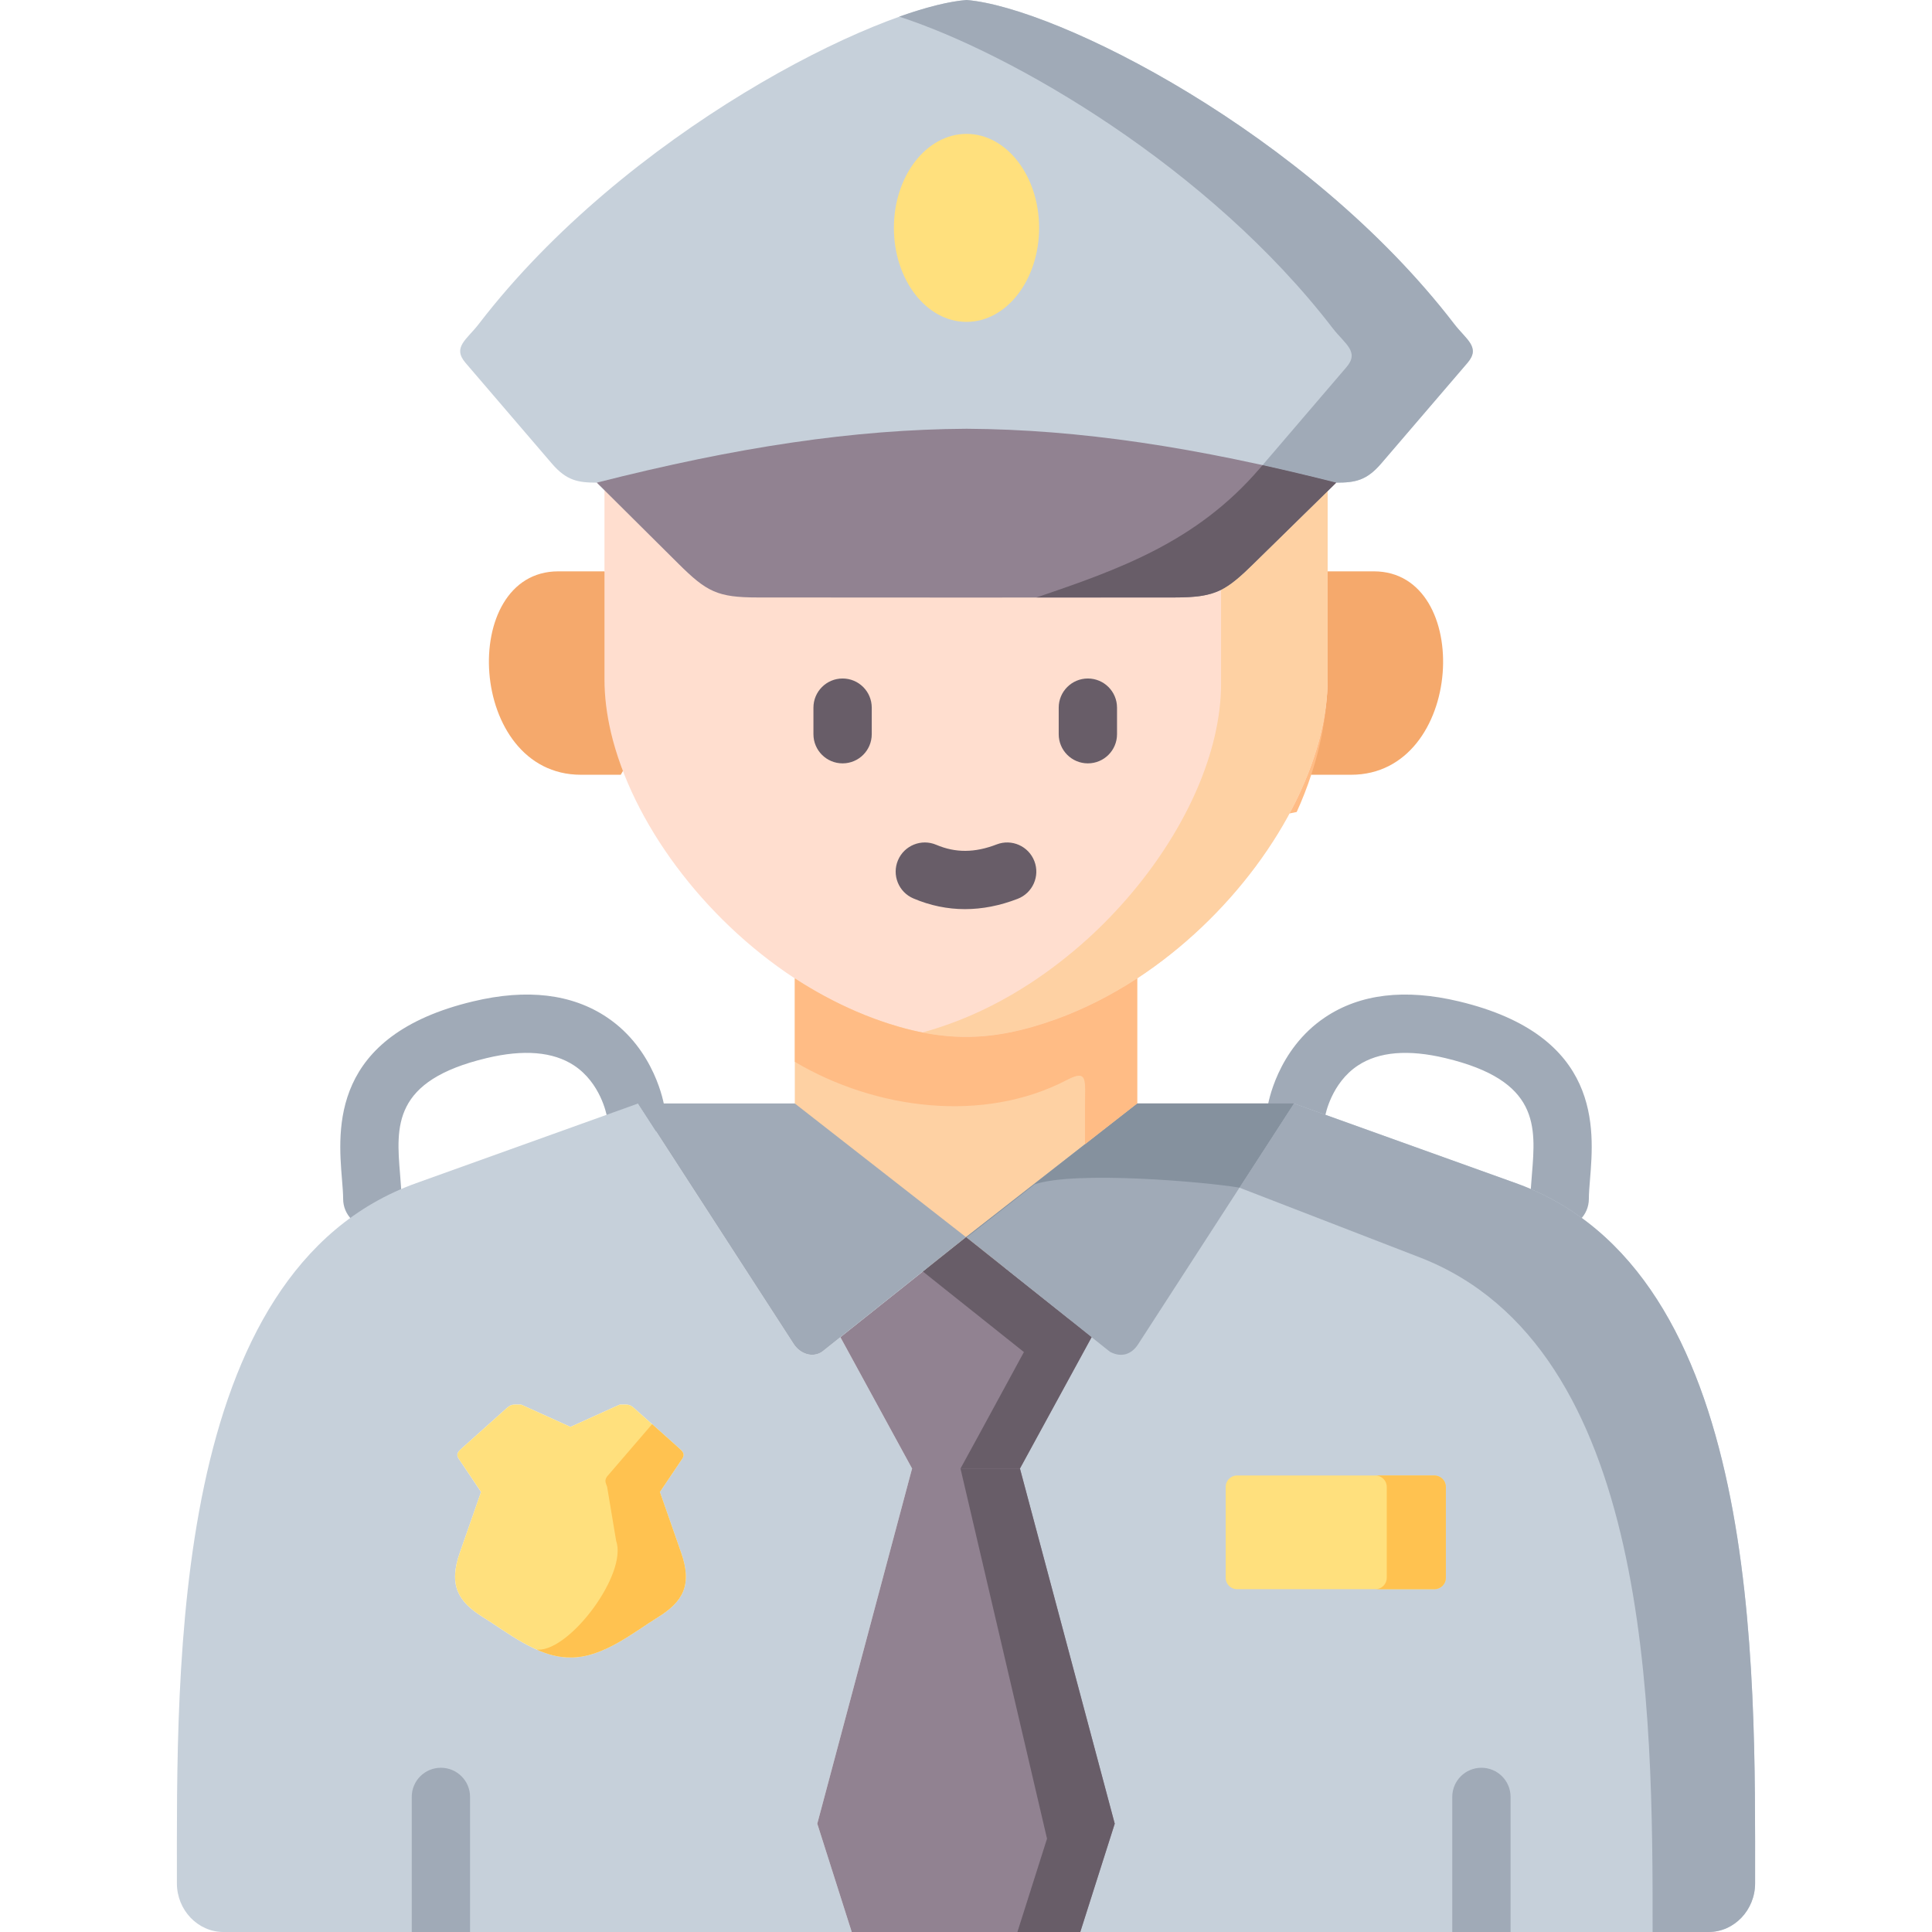 <svg id="Capa_1" enable-background="new 0 0 512 512" height="512" viewBox="0 0 512 512" width="512" xmlns="http://www.w3.org/2000/svg"><g><g><path d="m413.337 325.445c-4.267 0-7.726-3.459-7.726-7.726 0-2.066.177-4.215.364-6.49 1.051-12.786 2.045-24.863-22.933-30.819-9.837-2.356-17.629-1.701-23.162 1.946-7.114 4.687-8.657 13.217-8.672 13.302-.65 4.217-4.593 7.078-8.808 6.427-4.217-.65-7.104-4.628-6.454-8.846.095-.612 2.455-15.073 15.188-23.624 9.276-6.23 21.222-7.654 35.5-4.235 37.874 9.032 35.837 33.806 34.742 47.116-.16 1.95-.312 3.792-.312 5.224-.001 4.266-3.46 7.725-7.727 7.725z" fill="#a0aab7"/></g><g><path d="m98.663 325.445c-4.267 0-7.726-3.459-7.726-7.726 0-1.432-.151-3.274-.312-5.224-1.095-13.309-3.132-38.083 34.749-47.117 14.273-3.419 26.217-1.993 35.493 4.236 12.733 8.551 15.093 23.013 15.188 23.624.65 4.217-2.242 8.163-6.459 8.813-4.195.647-8.127-2.215-8.804-6.401-.051-.283-1.642-8.665-8.671-13.296-5.535-3.647-13.326-4.302-23.155-1.948-24.984 5.958-23.991 18.035-22.94 30.82.187 2.276.364 4.425.364 6.491-.001 4.269-3.46 7.728-7.727 7.728z" fill="#a0aab7"/></g><g><path clip-rule="evenodd" d="m164.509 205.32h-10.561c-30.108 0-32.588-53.907-6.01-53.907h12.253c15.871 15.74 16.951 32.56 4.318 53.907z" fill="#f5a96c" fill-rule="evenodd"/></g><g><path clip-rule="evenodd" d="m347.491 205.32h10.561c30.108 0 32.588-53.907 6.039-53.907h-12.253c-15.9 15.74-16.98 32.56-4.347 53.907z" fill="#f5a96c" fill-rule="evenodd"/></g><g><path clip-rule="evenodd" d="m323.101 184.878c-.583 2.541-1.313 5.11-2.159 7.68-1.079 3.271-2.363 6.57-3.851 9.87-.729 1.635-1.517 3.271-2.363 4.935-2.042 4.03-4.376 8.06-6.943 12.002 11.699-.263 23.573-1.635 35.855-4.176 1.488-3.271 2.772-6.57 3.851-9.87.846-2.57 1.575-5.11 2.159-7.651 1.342-5.636 2.188-11.973 2.188-18.543v-27.713h-26.578v2.278 12.674c0 6.541-.817 12.878-2.159 18.514z" fill="#ffbc85" fill-rule="evenodd"/></g><g><path clip-rule="evenodd" d="m365.987 122.882 22.931-26.749c3.53-4.147-.379-6.132-3.588-10.338-38.89-50.607-105.349-83.868-129.184-85.795-23.865 1.927-90.324 35.188-129.213 85.796-3.209 4.205-7.119 6.191-3.588 10.338l22.931 26.749c3.851 4.468 6.885 5.023 11.874 5.023h195.964c5.017-.001 8.022-.556 11.873-5.024z" fill="#c6d0da" fill-rule="evenodd"/></g><g><path clip-rule="evenodd" d="m275.372 60.39c0-13.754-8.606-24.909-19.226-24.909-10.649 0-19.255 11.155-19.255 24.909s8.606 24.909 19.255 24.909c10.619 0 19.226-11.155 19.226-24.909z" fill="#ffe07d" fill-rule="evenodd"/></g><g><path clip-rule="evenodd" d="m210.634 292.43 45.366 56.038 45.366-56.039v-33.144c-28.649-26.107-56.452-30.75-90.732 0z" fill="#fed1a3" fill-rule="evenodd"/></g><g><path clip-rule="evenodd" d="m110.304 313.543c-65.263 23.42-63.425 128.372-63.425 185.55 0 7.096 5.543 12.907 12.341 12.907h57.619 108.879l-9.132-28.706 25.119-94.118-18.992-34.809-4.843 3.855c-2.538 1.694-5.747.584-7.469-1.957l-41.311-63.835-1.021.38zm12.224 70.143 11.611-10.396c1.43-1.285 1.75-1.051 3.997-1.051l13.041 5.899 13.041-5.899c2.217 0 2.567-.234 3.968 1.051l11.641 10.396c1.109.964 1.78 1.665.963 2.891l-5.922 8.819 5.601 16.003c3.092 8.731.438 13.112-6.156 17.2-6.097 3.738-14.587 10.805-23.135 10.63-8.548.175-17.038-6.892-23.135-10.63-6.593-4.088-9.248-8.469-6.156-17.2l5.601-16.003-5.922-8.819c-.818-1.226-.147-1.927.962-2.891z" fill="#c6d0da" fill-rule="evenodd"/></g><g><path clip-rule="evenodd" d="m465.117 499.092c0 7.098-5.542 12.908-12.331 12.908h-202.967l10.209-140.228 82.878-79.345 1.03.381 57.762 20.738c65.263 23.416 63.419 128.371 63.419 185.546z" fill="#c6d0da" fill-rule="evenodd"/></g><g><path clip-rule="evenodd" d="m376.257 333.225c61.586 23.829 61.732 120.254 61.703 178.775h14.821c6.798 0 12.341-5.811 12.341-12.907 0-57.178 1.838-162.13-63.425-185.55l-57.765-20.733-1.021-.38-14.441 22.31z" fill="#a0aab7" fill-rule="evenodd"/></g><g><path clip-rule="evenodd" d="m161.884 194.019c5.601 23.829 24.448 49.352 48.75 65.267 6.768 4.41 13.945 8.089 21.356 10.776 8.723 3.154 16.367 4.731 24.01 4.731s15.287-1.577 24.01-4.731c7.41-2.687 14.587-6.366 21.356-10.776 24.302-15.915 43.149-41.438 48.75-65.267 1.109-4.76 1.721-9.432 1.721-13.959v-28.647-21.259c-45.745 18.397-142.837 19.682-191.645-.234v21.493 28.647c0 4.526.583 9.199 1.692 13.959z" fill="#ffdecf" fill-rule="evenodd"/></g><g><path clip-rule="evenodd" d="m311.198 158.334c10.678 0 13.479-1.548 21.035-8.965l21.881-21.464c-37.226-9.461-68.151-14.105-97.967-14.28-29.845.175-60.77 4.818-97.997 14.28l2.042 2.015 19.576 19.449c7.527 7.476 10.357 8.965 21.035 8.965l55.197.029z" fill="#918291" fill-rule="evenodd"/></g><g><path clip-rule="evenodd" d="m295.414 483.294-25.119-94.118-15.754-5.285-12.836 5.285-25.119 94.118 9.131 28.706h30.283 30.283z" fill="#918291" fill-rule="evenodd"/></g><g><path clip-rule="evenodd" d="m270.295 389.176 18.993-34.809-33.288-26.515-33.288 26.515 18.993 34.809z" fill="#918291" fill-rule="evenodd"/></g><g><path clip-rule="evenodd" d="m256 327.852 33.288 26.515 4.843 3.855c3.122 1.694 5.806.613 7.469-1.957l41.311-63.836h-41.544z" fill="#a0aab7" fill-rule="evenodd"/></g><g><path clip-rule="evenodd" d="m328.469 314.74 14.441-22.31h-41.544l-45.366 35.422.146.117 18.03-14.105c10.794-3.65 45.132-.672 54.293.876z" fill="#85919e" fill-rule="evenodd"/></g><g><path clip-rule="evenodd" d="m257.167 347.008 14.179 11.301-2.947 5.432-8.986 16.528-4.872 8.907h4.201 11.553l18.993-34.809-6.039-4.818-17.096-13.608-10.007-7.972-.146-.117-10.153 8.089-1.283 1.022 6.039 4.818z" fill="#685d68" fill-rule="evenodd"/></g><g><path clip-rule="evenodd" d="m277.472 487.266-7.848 24.734h16.659l9.131-28.706-25.119-94.118h-11.553-4.201z" fill="#685d68" fill-rule="evenodd"/></g><g><path clip-rule="evenodd" d="m323.597 181.257c0 4.556-.613 9.228-1.721 13.988-4.376 18.631-16.834 38.284-33.667 53.586-4.726 4.264-9.773 8.206-15.083 11.681-6.739 4.41-13.916 8.089-21.356 10.776-2.509.905-4.96 1.694-7.323 2.336 3.939.788 7.76 1.168 11.553 1.168 7.644 0 15.287-1.577 24.01-4.731 7.41-2.687 14.587-6.366 21.356-10.776 24.302-15.915 43.149-41.438 48.75-65.267 1.109-4.76 1.721-9.432 1.721-13.959v-28.647-21.259l-19.605 19.215c-3.472 3.417-5.952 5.578-8.636 6.95v24.939z" fill="#fed1a3" fill-rule="evenodd"/></g><g><path clip-rule="evenodd" d="m287.537 293.072v10.162l13.829-10.805v-33.144c-6.768 4.41-13.945 8.089-21.356 10.776-8.723 3.154-16.367 4.731-24.01 4.731-3.793 0-7.614-.38-11.553-1.168-11.845-2.365-23.719-7.768-33.813-14.338v22.106c21.268 12.615 49.888 16.412 72.148 4.789 5.572-2.892 4.755.029 4.755 6.891z" fill="#ffbc85" fill-rule="evenodd"/></g><g><path clip-rule="evenodd" d="m334.596 123.262c6.331 1.402 12.808 2.949 19.518 4.643 5.018 0 8.023-.555 11.874-5.023l22.931-26.749c3.53-4.147-.379-6.132-3.588-10.338-38.891-50.607-105.35-83.868-129.185-85.795-4.551.35-10.678 1.869-17.855 4.41 29.962 9.695 82.213 40.007 114.918 82.613 3.238 4.176 7.148 6.191 3.588 10.308z" fill="#a0aab7" fill-rule="evenodd"/></g><g><path clip-rule="evenodd" d="m311.198 158.334c5.777 0 9.219-.467 12.399-2.015 2.684-1.372 5.164-3.533 8.636-6.95l19.605-19.215 2.276-2.249c-6.71-1.694-13.187-3.241-19.518-4.643l-.729.847c-16.688 19.478-37.256 26.778-59.195 34.225z" fill="#685d68" fill-rule="evenodd"/></g><g><path clip-rule="evenodd" d="m383.171 418.145v-24.121c0-1.635-1.371-3.008-3.034-3.008h-52.31c-1.663 0-3.005 1.372-3.005 3.008v24.121c0 1.665 1.342 3.008 3.005 3.008h52.31c1.663-.001 3.034-1.344 3.034-3.008z" fill="#ffe07d" fill-rule="evenodd"/></g><g><path clip-rule="evenodd" d="m367.504 394.024v24.121c0 1.665-1.371 3.008-3.005 3.008h15.637c1.663 0 3.034-1.343 3.034-3.008v-24.121c0-1.635-1.371-3.008-3.034-3.008h-15.637c1.634 0 3.005 1.372 3.005 3.008z" fill="#ffc250" fill-rule="evenodd"/></g><g><path d="m109.117 512v-35.799c0-4.275 3.451-7.726 7.726-7.726 4.265 0 7.726 3.451 7.726 7.726v35.799z" fill="#a0aab7"/></g><g><path d="m400.318 476.201v35.799h-15.453v-35.799c0-4.275 3.461-7.726 7.726-7.726 4.266 0 7.727 3.451 7.727 7.726z" fill="#a0aab7"/></g><g><path d="m288.296 202.3c-4.267 0-7.726-3.459-7.726-7.726v-7.038c0-4.267 3.459-7.726 7.726-7.726s7.726 3.459 7.726 7.726v7.038c0 4.267-3.459 7.726-7.726 7.726z" fill="#685d68"/></g><g><path d="m223.295 202.3c-4.267 0-7.726-3.459-7.726-7.726v-7.038c0-4.267 3.459-7.726 7.726-7.726s7.726 3.459 7.726 7.726v7.038c.001 4.267-3.459 7.726-7.726 7.726z" fill="#685d68"/></g><g><path d="m255.728 240.93c-4.658 0-9.222-.944-13.662-2.831-3.927-1.67-5.757-6.206-4.087-10.133s6.207-5.757 10.133-4.087c5.117 2.175 10.207 2.144 16.018-.098 3.978-1.537 8.453.445 9.989 4.427 1.536 3.981-.446 8.453-4.427 9.989-4.722 1.822-9.388 2.733-13.964 2.733z" fill="#685d68"/></g><g><path clip-rule="evenodd" d="m180.468 411.399-5.601-16.032 5.922-8.79c.817-1.227.146-1.927-.963-2.891l-11.641-10.396c-1.4-1.285-1.75-1.051-3.968-1.051l-13.041 5.899-13.041-5.899c-2.246 0-2.567-.234-3.997 1.051l-11.611 10.396c-1.109.964-1.78 1.665-.963 2.891l5.922 8.79-5.601 16.032c-3.092 8.731-.438 13.112 6.156 17.2 6.097 3.738 14.587 10.805 23.135 10.63 8.548.175 17.038-6.892 23.135-10.63 6.594-4.088 9.249-8.469 6.157-17.2z" fill="#ffe07d" fill-rule="evenodd"/></g><g><path clip-rule="evenodd" d="m163.284 408.326c3.063 8.761-12.136 29.063-20.684 28.858-.117 0-.204 0-.321 0 2.888 1.285 5.893 2.103 8.898 2.044 8.548.175 17.038-6.892 23.135-10.63 6.593-4.088 9.248-8.469 6.156-17.2l-5.601-16.003 5.922-8.819c.817-1.227.146-1.927-.963-2.891l-7.016-6.266-11.973 13.92c-.671 1.022-.35 1.548.058 2.687z" fill="#ffc250" fill-rule="evenodd"/></g><g><path clip-rule="evenodd" d="m169.09 292.43 41.311 63.836c1.721 2.541 4.93 3.65 7.469 1.957l4.843-3.855 33.287-26.516-45.366-35.422z" fill="#a0aab7" fill-rule="evenodd"/></g></g></svg>